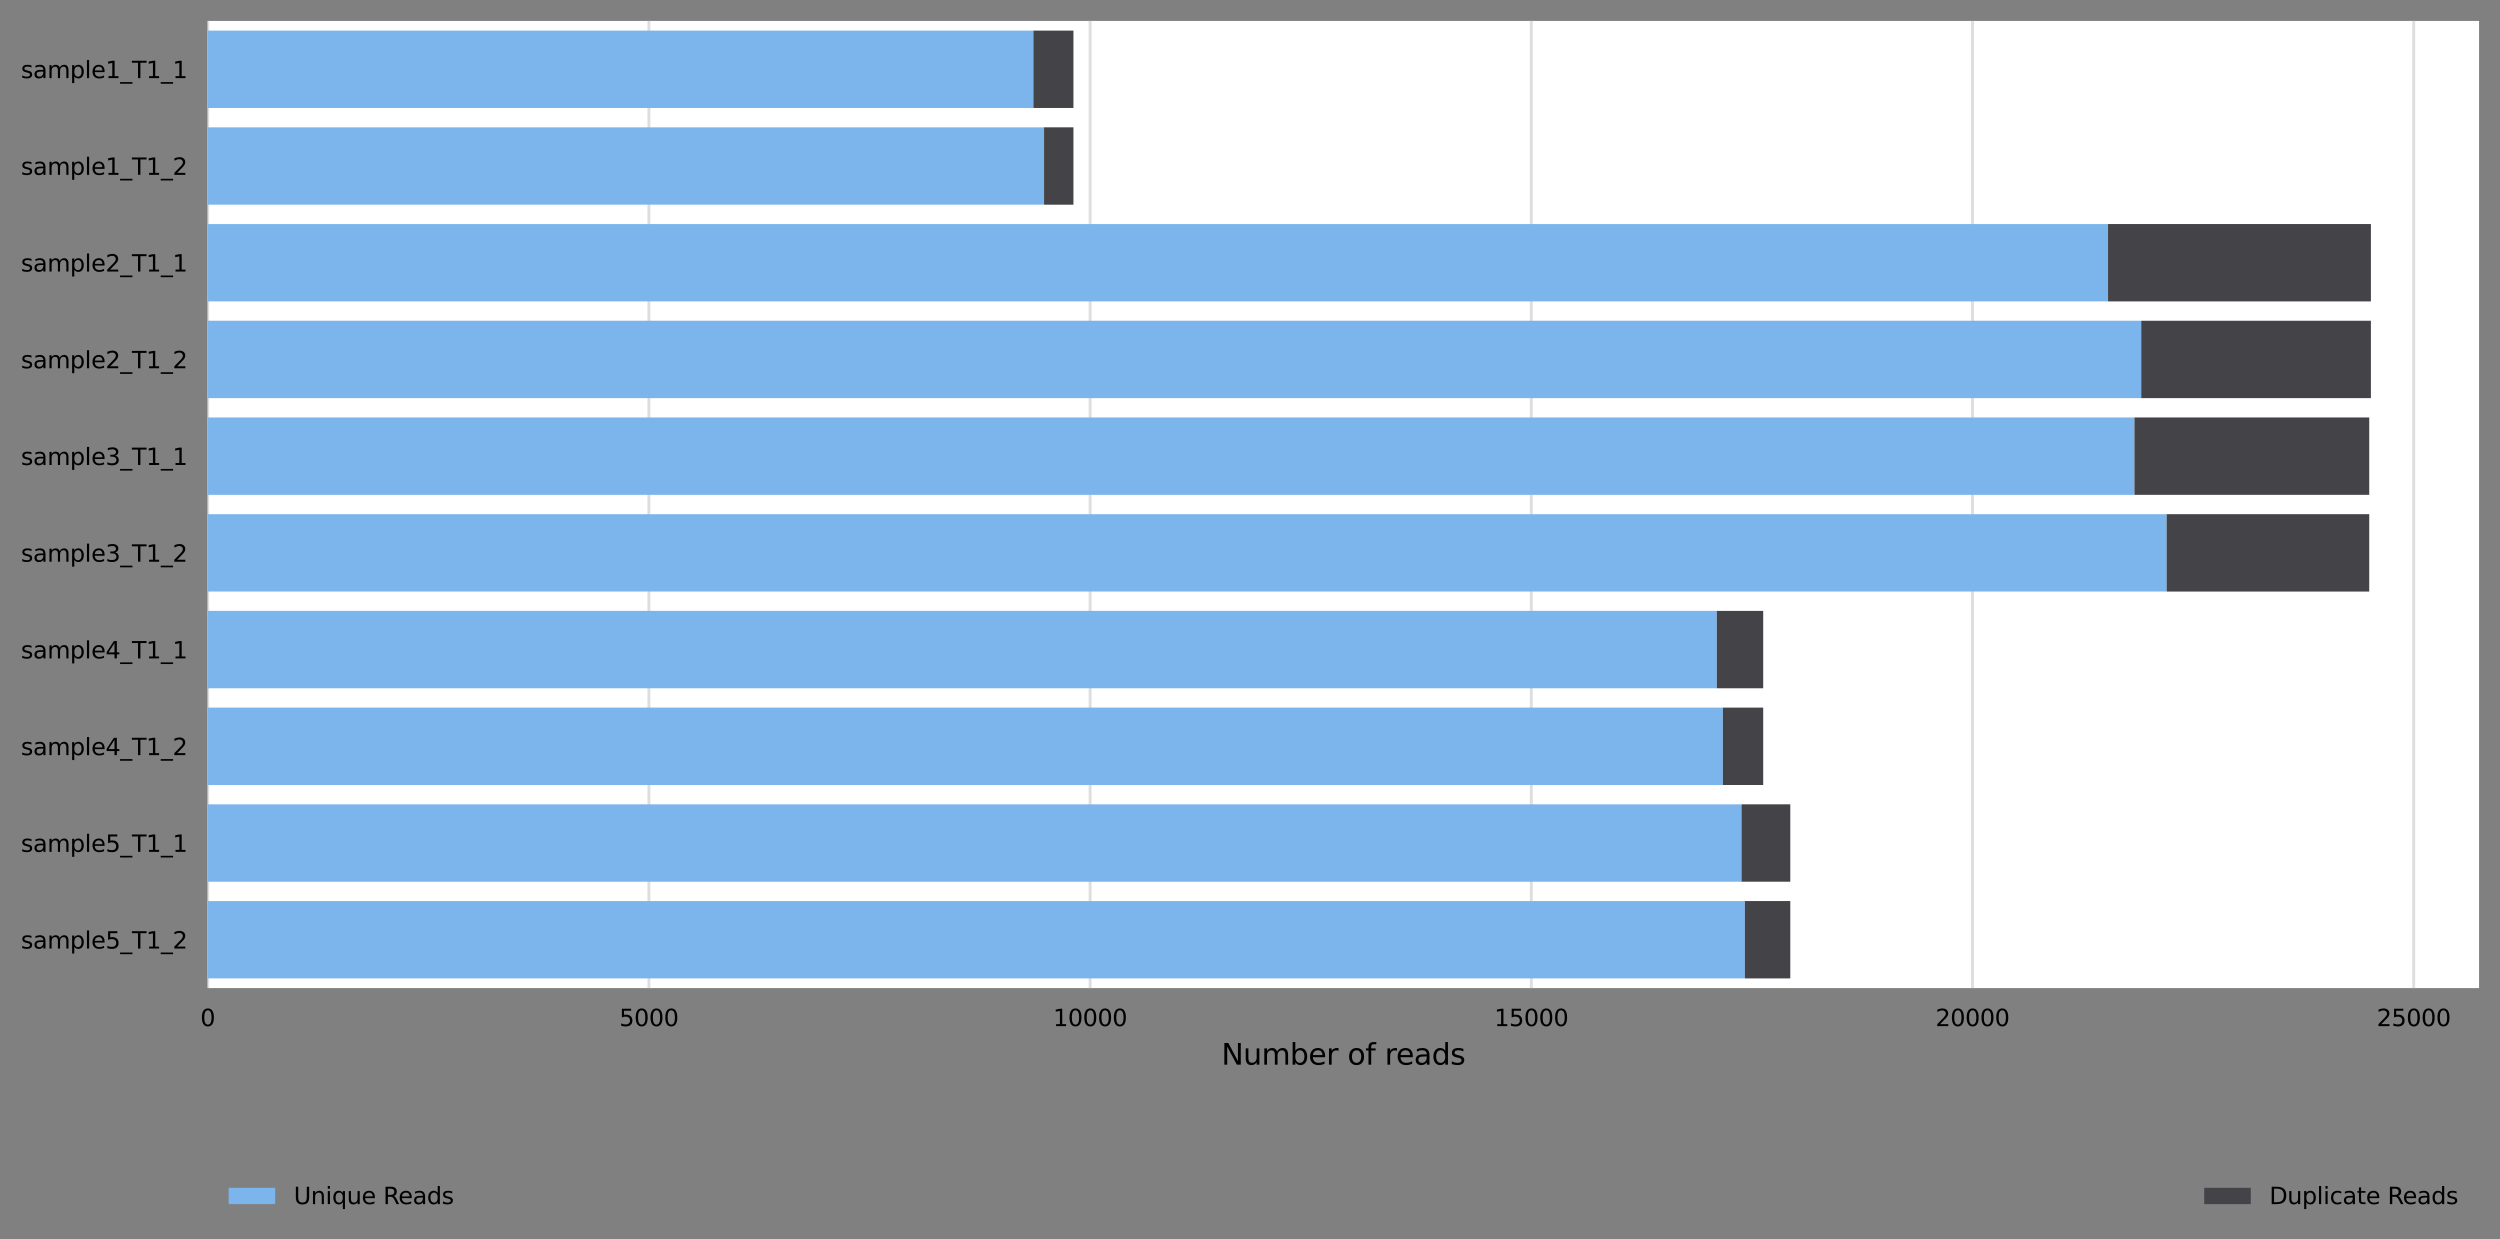 <?xml version="1.0" encoding="utf-8" standalone="no"?>
<!DOCTYPE svg PUBLIC "-//W3C//DTD SVG 1.1//EN"
  "http://www.w3.org/Graphics/SVG/1.1/DTD/svg11.dtd">
<svg xmlns:xlink="http://www.w3.org/1999/xlink" width="859.842pt" height="426.2pt" viewBox="0 0 859.842 426.2" xmlns="http://www.w3.org/2000/svg" version="1.1">
 <rect x="0" y="0" width="859.842" height="426.2" fill="#808080" stroke="none"/>
 <defs>
  <style type="text/css">*{stroke-linejoin: round; stroke-linecap: butt}</style>
 </defs>
 <g id="figure_1">
  <g id="axes_1">
   <g id="patch_1">
    <path d="M 71.442 339.84 
L 852.643 339.84 
L 852.643 7.2 
L 71.442 7.2 
z
" style="fill: #ffffff"/>
   </g>
   <g id="matplotlib.axis_1">
    <g id="xtick_1">
     <g id="line2d_1">
      <path d="M 71.442 339.84 
L 71.442 7.2 
" clip-path="url(#p4b90ffc4fe)" style="fill: none; stroke: #dedede; stroke-linecap: square"/>
     </g>
     <g id="text_1">
      <!-- 0 -->
      <g transform="translate(68.897 352.919) scale(0.08 -0.08)">
       <defs>
        <path id="DejaVuSans-30" d="M 2034 4250 
Q 1547 4250 1301 3770 
Q 1056 3291 1056 2328 
Q 1056 1369 1301 889 
Q 1547 409 2034 409 
Q 2525 409 2770 889 
Q 3016 1369 3016 2328 
Q 3016 3291 2770 3770 
Q 2525 4250 2034 4250 
z
M 2034 4750 
Q 2819 4750 3233 4129 
Q 3647 3509 3647 2328 
Q 3647 1150 3233 529 
Q 2819 -91 2034 -91 
Q 1250 -91 836 529 
Q 422 1150 422 2328 
Q 422 3509 836 4129 
Q 1250 4750 2034 4750 
z
" transform="scale(0.016)"/>
       </defs>
       <use xlink:href="#DejaVuSans-30"/>
      </g>
     </g>
    </g>
    <g id="xtick_2">
     <g id="line2d_2">
      <path d="M 223.186 339.84 
L 223.186 7.2 
" clip-path="url(#p4b90ffc4fe)" style="fill: none; stroke: #dedede; stroke-linecap: square"/>
     </g>
     <g id="text_2">
      <!-- 5000 -->
      <g transform="translate(213.006 352.919) scale(0.08 -0.08)">
       <defs>
        <path id="DejaVuSans-35" d="M 691 4666 
L 3169 4666 
L 3169 4134 
L 1269 4134 
L 1269 2991 
Q 1406 3038 1543 3061 
Q 1681 3084 1819 3084 
Q 2600 3084 3056 2656 
Q 3513 2228 3513 1497 
Q 3513 744 3044 326 
Q 2575 -91 1722 -91 
Q 1428 -91 1123 -41 
Q 819 9 494 109 
L 494 744 
Q 775 591 1075 516 
Q 1375 441 1709 441 
Q 2250 441 2565 725 
Q 2881 1009 2881 1497 
Q 2881 1984 2565 2268 
Q 2250 2553 1709 2553 
Q 1456 2553 1204 2497 
Q 953 2441 691 2322 
L 691 4666 
z
" transform="scale(0.016)"/>
       </defs>
       <use xlink:href="#DejaVuSans-35"/>
       <use xlink:href="#DejaVuSans-30" x="63.623"/>
       <use xlink:href="#DejaVuSans-30" x="127.246"/>
       <use xlink:href="#DejaVuSans-30" x="190.869"/>
      </g>
     </g>
    </g>
    <g id="xtick_3">
     <g id="line2d_3">
      <path d="M 374.93 339.84 
L 374.93 7.2 
" clip-path="url(#p4b90ffc4fe)" style="fill: none; stroke: #dedede; stroke-linecap: square"/>
     </g>
     <g id="text_3">
      <!-- 10000 -->
      <g transform="translate(362.205 352.919) scale(0.08 -0.08)">
       <defs>
        <path id="DejaVuSans-31" d="M 794 531 
L 1825 531 
L 1825 4091 
L 703 3866 
L 703 4441 
L 1819 4666 
L 2450 4666 
L 2450 531 
L 3481 531 
L 3481 0 
L 794 0 
L 794 531 
z
" transform="scale(0.016)"/>
       </defs>
       <use xlink:href="#DejaVuSans-31"/>
       <use xlink:href="#DejaVuSans-30" x="63.623"/>
       <use xlink:href="#DejaVuSans-30" x="127.246"/>
       <use xlink:href="#DejaVuSans-30" x="190.869"/>
       <use xlink:href="#DejaVuSans-30" x="254.492"/>
      </g>
     </g>
    </g>
    <g id="xtick_4">
     <g id="line2d_4">
      <path d="M 526.674 339.84 
L 526.674 7.2 
" clip-path="url(#p4b90ffc4fe)" style="fill: none; stroke: #dedede; stroke-linecap: square"/>
     </g>
     <g id="text_4">
      <!-- 15000 -->
      <g transform="translate(513.949 352.919) scale(0.08 -0.08)">
       <use xlink:href="#DejaVuSans-31"/>
       <use xlink:href="#DejaVuSans-35" x="63.623"/>
       <use xlink:href="#DejaVuSans-30" x="127.246"/>
       <use xlink:href="#DejaVuSans-30" x="190.869"/>
       <use xlink:href="#DejaVuSans-30" x="254.492"/>
      </g>
     </g>
    </g>
    <g id="xtick_5">
     <g id="line2d_5">
      <path d="M 678.418 339.84 
L 678.418 7.2 
" clip-path="url(#p4b90ffc4fe)" style="fill: none; stroke: #dedede; stroke-linecap: square"/>
     </g>
     <g id="text_5">
      <!-- 20000 -->
      <g transform="translate(665.693 352.919) scale(0.08 -0.08)">
       <defs>
        <path id="DejaVuSans-32" d="M 1228 531 
L 3431 531 
L 3431 0 
L 469 0 
L 469 531 
Q 828 903 1448 1529 
Q 2069 2156 2228 2338 
Q 2531 2678 2651 2914 
Q 2772 3150 2772 3378 
Q 2772 3750 2511 3984 
Q 2250 4219 1831 4219 
Q 1534 4219 1204 4116 
Q 875 4013 500 3803 
L 500 4441 
Q 881 4594 1212 4672 
Q 1544 4750 1819 4750 
Q 2544 4750 2975 4387 
Q 3406 4025 3406 3419 
Q 3406 3131 3298 2873 
Q 3191 2616 2906 2266 
Q 2828 2175 2409 1742 
Q 1991 1309 1228 531 
z
" transform="scale(0.016)"/>
       </defs>
       <use xlink:href="#DejaVuSans-32"/>
       <use xlink:href="#DejaVuSans-30" x="63.623"/>
       <use xlink:href="#DejaVuSans-30" x="127.246"/>
       <use xlink:href="#DejaVuSans-30" x="190.869"/>
       <use xlink:href="#DejaVuSans-30" x="254.492"/>
      </g>
     </g>
    </g>
    <g id="xtick_6">
     <g id="line2d_6">
      <path d="M 830.162 339.84 
L 830.162 7.2 
" clip-path="url(#p4b90ffc4fe)" style="fill: none; stroke: #dedede; stroke-linecap: square"/>
     </g>
     <g id="text_6">
      <!-- 25000 -->
      <g transform="translate(817.437 352.919) scale(0.08 -0.08)">
       <use xlink:href="#DejaVuSans-32"/>
       <use xlink:href="#DejaVuSans-35" x="63.623"/>
       <use xlink:href="#DejaVuSans-30" x="127.246"/>
       <use xlink:href="#DejaVuSans-30" x="190.869"/>
       <use xlink:href="#DejaVuSans-30" x="254.492"/>
      </g>
     </g>
    </g>
    <g id="text_7">
     <!-- Number of reads -->
     <g transform="translate(420.096 366.181) scale(0.1 -0.1)">
      <defs>
       <path id="DejaVuSans-4e" d="M 628 4666 
L 1478 4666 
L 3547 763 
L 3547 4666 
L 4159 4666 
L 4159 0 
L 3309 0 
L 1241 3903 
L 1241 0 
L 628 0 
L 628 4666 
z
" transform="scale(0.016)"/>
       <path id="DejaVuSans-75" d="M 544 1381 
L 544 3500 
L 1119 3500 
L 1119 1403 
Q 1119 906 1312 657 
Q 1506 409 1894 409 
Q 2359 409 2629 706 
Q 2900 1003 2900 1516 
L 2900 3500 
L 3475 3500 
L 3475 0 
L 2900 0 
L 2900 538 
Q 2691 219 2414 64 
Q 2138 -91 1772 -91 
Q 1169 -91 856 284 
Q 544 659 544 1381 
z
M 1991 3584 
L 1991 3584 
z
" transform="scale(0.016)"/>
       <path id="DejaVuSans-6d" d="M 3328 2828 
Q 3544 3216 3844 3400 
Q 4144 3584 4550 3584 
Q 5097 3584 5394 3201 
Q 5691 2819 5691 2113 
L 5691 0 
L 5113 0 
L 5113 2094 
Q 5113 2597 4934 2840 
Q 4756 3084 4391 3084 
Q 3944 3084 3684 2787 
Q 3425 2491 3425 1978 
L 3425 0 
L 2847 0 
L 2847 2094 
Q 2847 2600 2669 2842 
Q 2491 3084 2119 3084 
Q 1678 3084 1418 2786 
Q 1159 2488 1159 1978 
L 1159 0 
L 581 0 
L 581 3500 
L 1159 3500 
L 1159 2956 
Q 1356 3278 1631 3431 
Q 1906 3584 2284 3584 
Q 2666 3584 2933 3390 
Q 3200 3197 3328 2828 
z
" transform="scale(0.016)"/>
       <path id="DejaVuSans-62" d="M 3116 1747 
Q 3116 2381 2855 2742 
Q 2594 3103 2138 3103 
Q 1681 3103 1420 2742 
Q 1159 2381 1159 1747 
Q 1159 1113 1420 752 
Q 1681 391 2138 391 
Q 2594 391 2855 752 
Q 3116 1113 3116 1747 
z
M 1159 2969 
Q 1341 3281 1617 3432 
Q 1894 3584 2278 3584 
Q 2916 3584 3314 3078 
Q 3713 2572 3713 1747 
Q 3713 922 3314 415 
Q 2916 -91 2278 -91 
Q 1894 -91 1617 61 
Q 1341 213 1159 525 
L 1159 0 
L 581 0 
L 581 4863 
L 1159 4863 
L 1159 2969 
z
" transform="scale(0.016)"/>
       <path id="DejaVuSans-65" d="M 3597 1894 
L 3597 1613 
L 953 1613 
Q 991 1019 1311 708 
Q 1631 397 2203 397 
Q 2534 397 2845 478 
Q 3156 559 3463 722 
L 3463 178 
Q 3153 47 2828 -22 
Q 2503 -91 2169 -91 
Q 1331 -91 842 396 
Q 353 884 353 1716 
Q 353 2575 817 3079 
Q 1281 3584 2069 3584 
Q 2775 3584 3186 3129 
Q 3597 2675 3597 1894 
z
M 3022 2063 
Q 3016 2534 2758 2815 
Q 2500 3097 2075 3097 
Q 1594 3097 1305 2825 
Q 1016 2553 972 2059 
L 3022 2063 
z
" transform="scale(0.016)"/>
       <path id="DejaVuSans-72" d="M 2631 2963 
Q 2534 3019 2420 3045 
Q 2306 3072 2169 3072 
Q 1681 3072 1420 2755 
Q 1159 2438 1159 1844 
L 1159 0 
L 581 0 
L 581 3500 
L 1159 3500 
L 1159 2956 
Q 1341 3275 1631 3429 
Q 1922 3584 2338 3584 
Q 2397 3584 2469 3576 
Q 2541 3569 2628 3553 
L 2631 2963 
z
" transform="scale(0.016)"/>
       <path id="DejaVuSans-20" transform="scale(0.016)"/>
       <path id="DejaVuSans-6f" d="M 1959 3097 
Q 1497 3097 1228 2736 
Q 959 2375 959 1747 
Q 959 1119 1226 758 
Q 1494 397 1959 397 
Q 2419 397 2687 759 
Q 2956 1122 2956 1747 
Q 2956 2369 2687 2733 
Q 2419 3097 1959 3097 
z
M 1959 3584 
Q 2709 3584 3137 3096 
Q 3566 2609 3566 1747 
Q 3566 888 3137 398 
Q 2709 -91 1959 -91 
Q 1206 -91 779 398 
Q 353 888 353 1747 
Q 353 2609 779 3096 
Q 1206 3584 1959 3584 
z
" transform="scale(0.016)"/>
       <path id="DejaVuSans-66" d="M 2375 4863 
L 2375 4384 
L 1825 4384 
Q 1516 4384 1395 4259 
Q 1275 4134 1275 3809 
L 1275 3500 
L 2222 3500 
L 2222 3053 
L 1275 3053 
L 1275 0 
L 697 0 
L 697 3053 
L 147 3053 
L 147 3500 
L 697 3500 
L 697 3744 
Q 697 4328 969 4595 
Q 1241 4863 1831 4863 
L 2375 4863 
z
" transform="scale(0.016)"/>
       <path id="DejaVuSans-61" d="M 2194 1759 
Q 1497 1759 1228 1600 
Q 959 1441 959 1056 
Q 959 750 1161 570 
Q 1363 391 1709 391 
Q 2188 391 2477 730 
Q 2766 1069 2766 1631 
L 2766 1759 
L 2194 1759 
z
M 3341 1997 
L 3341 0 
L 2766 0 
L 2766 531 
Q 2569 213 2275 61 
Q 1981 -91 1556 -91 
Q 1019 -91 701 211 
Q 384 513 384 1019 
Q 384 1609 779 1909 
Q 1175 2209 1959 2209 
L 2766 2209 
L 2766 2266 
Q 2766 2663 2505 2880 
Q 2244 3097 1772 3097 
Q 1472 3097 1187 3025 
Q 903 2953 641 2809 
L 641 3341 
Q 956 3463 1253 3523 
Q 1550 3584 1831 3584 
Q 2591 3584 2966 3190 
Q 3341 2797 3341 1997 
z
" transform="scale(0.016)"/>
       <path id="DejaVuSans-64" d="M 2906 2969 
L 2906 4863 
L 3481 4863 
L 3481 0 
L 2906 0 
L 2906 525 
Q 2725 213 2448 61 
Q 2172 -91 1784 -91 
Q 1150 -91 751 415 
Q 353 922 353 1747 
Q 353 2572 751 3078 
Q 1150 3584 1784 3584 
Q 2172 3584 2448 3432 
Q 2725 3281 2906 2969 
z
M 947 1747 
Q 947 1113 1208 752 
Q 1469 391 1925 391 
Q 2381 391 2643 752 
Q 2906 1113 2906 1747 
Q 2906 2381 2643 2742 
Q 2381 3103 1925 3103 
Q 1469 3103 1208 2742 
Q 947 2381 947 1747 
z
" transform="scale(0.016)"/>
       <path id="DejaVuSans-73" d="M 2834 3397 
L 2834 2853 
Q 2591 2978 2328 3040 
Q 2066 3103 1784 3103 
Q 1356 3103 1142 2972 
Q 928 2841 928 2578 
Q 928 2378 1081 2264 
Q 1234 2150 1697 2047 
L 1894 2003 
Q 2506 1872 2764 1633 
Q 3022 1394 3022 966 
Q 3022 478 2636 193 
Q 2250 -91 1575 -91 
Q 1294 -91 989 -36 
Q 684 19 347 128 
L 347 722 
Q 666 556 975 473 
Q 1284 391 1588 391 
Q 1994 391 2212 530 
Q 2431 669 2431 922 
Q 2431 1156 2273 1281 
Q 2116 1406 1581 1522 
L 1381 1569 
Q 847 1681 609 1914 
Q 372 2147 372 2553 
Q 372 3047 722 3315 
Q 1072 3584 1716 3584 
Q 2034 3584 2315 3537 
Q 2597 3491 2834 3397 
z
" transform="scale(0.016)"/>
      </defs>
      <use xlink:href="#DejaVuSans-4e"/>
      <use xlink:href="#DejaVuSans-75" x="74.805"/>
      <use xlink:href="#DejaVuSans-6d" x="138.184"/>
      <use xlink:href="#DejaVuSans-62" x="235.596"/>
      <use xlink:href="#DejaVuSans-65" x="299.072"/>
      <use xlink:href="#DejaVuSans-72" x="360.596"/>
      <use xlink:href="#DejaVuSans-20" x="401.709"/>
      <use xlink:href="#DejaVuSans-6f" x="433.496"/>
      <use xlink:href="#DejaVuSans-66" x="494.678"/>
      <use xlink:href="#DejaVuSans-20" x="529.883"/>
      <use xlink:href="#DejaVuSans-72" x="561.67"/>
      <use xlink:href="#DejaVuSans-65" x="600.533"/>
      <use xlink:href="#DejaVuSans-61" x="662.057"/>
      <use xlink:href="#DejaVuSans-64" x="723.336"/>
      <use xlink:href="#DejaVuSans-73" x="786.812"/>
     </g>
    </g>
   </g>
   <g id="matplotlib.axis_2">
    <g id="ytick_1">
     <g id="text_8">
      <!-- sample1_T1_1 -->
      <g transform="translate(7.2 26.871) scale(0.08 -0.08)">
       <defs>
        <path id="DejaVuSans-70" d="M 1159 525 
L 1159 -1331 
L 581 -1331 
L 581 3500 
L 1159 3500 
L 1159 2969 
Q 1341 3281 1617 3432 
Q 1894 3584 2278 3584 
Q 2916 3584 3314 3078 
Q 3713 2572 3713 1747 
Q 3713 922 3314 415 
Q 2916 -91 2278 -91 
Q 1894 -91 1617 61 
Q 1341 213 1159 525 
z
M 3116 1747 
Q 3116 2381 2855 2742 
Q 2594 3103 2138 3103 
Q 1681 3103 1420 2742 
Q 1159 2381 1159 1747 
Q 1159 1113 1420 752 
Q 1681 391 2138 391 
Q 2594 391 2855 752 
Q 3116 1113 3116 1747 
z
" transform="scale(0.016)"/>
        <path id="DejaVuSans-6c" d="M 603 4863 
L 1178 4863 
L 1178 0 
L 603 0 
L 603 4863 
z
" transform="scale(0.016)"/>
        <path id="DejaVuSans-5f" d="M 3263 -1063 
L 3263 -1509 
L -63 -1509 
L -63 -1063 
L 3263 -1063 
z
" transform="scale(0.016)"/>
        <path id="DejaVuSans-54" d="M -19 4666 
L 3928 4666 
L 3928 4134 
L 2272 4134 
L 2272 0 
L 1638 0 
L 1638 4134 
L -19 4134 
L -19 4666 
z
" transform="scale(0.016)"/>
       </defs>
       <use xlink:href="#DejaVuSans-73"/>
       <use xlink:href="#DejaVuSans-61" x="52.1"/>
       <use xlink:href="#DejaVuSans-6d" x="113.379"/>
       <use xlink:href="#DejaVuSans-70" x="210.791"/>
       <use xlink:href="#DejaVuSans-6c" x="274.268"/>
       <use xlink:href="#DejaVuSans-65" x="302.051"/>
       <use xlink:href="#DejaVuSans-31" x="363.574"/>
       <use xlink:href="#DejaVuSans-5f" x="427.197"/>
       <use xlink:href="#DejaVuSans-54" x="477.197"/>
       <use xlink:href="#DejaVuSans-31" x="538.281"/>
       <use xlink:href="#DejaVuSans-5f" x="601.904"/>
       <use xlink:href="#DejaVuSans-31" x="651.904"/>
      </g>
     </g>
    </g>
    <g id="ytick_2">
     <g id="text_9">
      <!-- sample1_T1_2 -->
      <g transform="translate(7.2 60.135) scale(0.08 -0.08)">
       <use xlink:href="#DejaVuSans-73"/>
       <use xlink:href="#DejaVuSans-61" x="52.1"/>
       <use xlink:href="#DejaVuSans-6d" x="113.379"/>
       <use xlink:href="#DejaVuSans-70" x="210.791"/>
       <use xlink:href="#DejaVuSans-6c" x="274.268"/>
       <use xlink:href="#DejaVuSans-65" x="302.051"/>
       <use xlink:href="#DejaVuSans-31" x="363.574"/>
       <use xlink:href="#DejaVuSans-5f" x="427.197"/>
       <use xlink:href="#DejaVuSans-54" x="477.197"/>
       <use xlink:href="#DejaVuSans-31" x="538.281"/>
       <use xlink:href="#DejaVuSans-5f" x="601.904"/>
       <use xlink:href="#DejaVuSans-32" x="651.904"/>
      </g>
     </g>
    </g>
    <g id="ytick_3">
     <g id="text_10">
      <!-- sample2_T1_1 -->
      <g transform="translate(7.2 93.399) scale(0.08 -0.08)">
       <use xlink:href="#DejaVuSans-73"/>
       <use xlink:href="#DejaVuSans-61" x="52.1"/>
       <use xlink:href="#DejaVuSans-6d" x="113.379"/>
       <use xlink:href="#DejaVuSans-70" x="210.791"/>
       <use xlink:href="#DejaVuSans-6c" x="274.268"/>
       <use xlink:href="#DejaVuSans-65" x="302.051"/>
       <use xlink:href="#DejaVuSans-32" x="363.574"/>
       <use xlink:href="#DejaVuSans-5f" x="427.197"/>
       <use xlink:href="#DejaVuSans-54" x="477.197"/>
       <use xlink:href="#DejaVuSans-31" x="538.281"/>
       <use xlink:href="#DejaVuSans-5f" x="601.904"/>
       <use xlink:href="#DejaVuSans-31" x="651.904"/>
      </g>
     </g>
    </g>
    <g id="ytick_4">
     <g id="text_11">
      <!-- sample2_T1_2 -->
      <g transform="translate(7.2 126.663) scale(0.08 -0.08)">
       <use xlink:href="#DejaVuSans-73"/>
       <use xlink:href="#DejaVuSans-61" x="52.1"/>
       <use xlink:href="#DejaVuSans-6d" x="113.379"/>
       <use xlink:href="#DejaVuSans-70" x="210.791"/>
       <use xlink:href="#DejaVuSans-6c" x="274.268"/>
       <use xlink:href="#DejaVuSans-65" x="302.051"/>
       <use xlink:href="#DejaVuSans-32" x="363.574"/>
       <use xlink:href="#DejaVuSans-5f" x="427.197"/>
       <use xlink:href="#DejaVuSans-54" x="477.197"/>
       <use xlink:href="#DejaVuSans-31" x="538.281"/>
       <use xlink:href="#DejaVuSans-5f" x="601.904"/>
       <use xlink:href="#DejaVuSans-32" x="651.904"/>
      </g>
     </g>
    </g>
    <g id="ytick_5">
     <g id="text_12">
      <!-- sample3_T1_1 -->
      <g transform="translate(7.2 159.927) scale(0.08 -0.08)">
       <defs>
        <path id="DejaVuSans-33" d="M 2597 2516 
Q 3050 2419 3304 2112 
Q 3559 1806 3559 1356 
Q 3559 666 3084 287 
Q 2609 -91 1734 -91 
Q 1441 -91 1130 -33 
Q 819 25 488 141 
L 488 750 
Q 750 597 1062 519 
Q 1375 441 1716 441 
Q 2309 441 2620 675 
Q 2931 909 2931 1356 
Q 2931 1769 2642 2001 
Q 2353 2234 1838 2234 
L 1294 2234 
L 1294 2753 
L 1863 2753 
Q 2328 2753 2575 2939 
Q 2822 3125 2822 3475 
Q 2822 3834 2567 4026 
Q 2313 4219 1838 4219 
Q 1578 4219 1281 4162 
Q 984 4106 628 3988 
L 628 4550 
Q 988 4650 1302 4700 
Q 1616 4750 1894 4750 
Q 2613 4750 3031 4423 
Q 3450 4097 3450 3541 
Q 3450 3153 3228 2886 
Q 3006 2619 2597 2516 
z
" transform="scale(0.016)"/>
       </defs>
       <use xlink:href="#DejaVuSans-73"/>
       <use xlink:href="#DejaVuSans-61" x="52.1"/>
       <use xlink:href="#DejaVuSans-6d" x="113.379"/>
       <use xlink:href="#DejaVuSans-70" x="210.791"/>
       <use xlink:href="#DejaVuSans-6c" x="274.268"/>
       <use xlink:href="#DejaVuSans-65" x="302.051"/>
       <use xlink:href="#DejaVuSans-33" x="363.574"/>
       <use xlink:href="#DejaVuSans-5f" x="427.197"/>
       <use xlink:href="#DejaVuSans-54" x="477.197"/>
       <use xlink:href="#DejaVuSans-31" x="538.281"/>
       <use xlink:href="#DejaVuSans-5f" x="601.904"/>
       <use xlink:href="#DejaVuSans-31" x="651.904"/>
      </g>
     </g>
    </g>
    <g id="ytick_6">
     <g id="text_13">
      <!-- sample3_T1_2 -->
      <g transform="translate(7.2 193.191) scale(0.08 -0.08)">
       <use xlink:href="#DejaVuSans-73"/>
       <use xlink:href="#DejaVuSans-61" x="52.1"/>
       <use xlink:href="#DejaVuSans-6d" x="113.379"/>
       <use xlink:href="#DejaVuSans-70" x="210.791"/>
       <use xlink:href="#DejaVuSans-6c" x="274.268"/>
       <use xlink:href="#DejaVuSans-65" x="302.051"/>
       <use xlink:href="#DejaVuSans-33" x="363.574"/>
       <use xlink:href="#DejaVuSans-5f" x="427.197"/>
       <use xlink:href="#DejaVuSans-54" x="477.197"/>
       <use xlink:href="#DejaVuSans-31" x="538.281"/>
       <use xlink:href="#DejaVuSans-5f" x="601.904"/>
       <use xlink:href="#DejaVuSans-32" x="651.904"/>
      </g>
     </g>
    </g>
    <g id="ytick_7">
     <g id="text_14">
      <!-- sample4_T1_1 -->
      <g transform="translate(7.2 226.455) scale(0.08 -0.08)">
       <defs>
        <path id="DejaVuSans-34" d="M 2419 4116 
L 825 1625 
L 2419 1625 
L 2419 4116 
z
M 2253 4666 
L 3047 4666 
L 3047 1625 
L 3713 1625 
L 3713 1100 
L 3047 1100 
L 3047 0 
L 2419 0 
L 2419 1100 
L 313 1100 
L 313 1709 
L 2253 4666 
z
" transform="scale(0.016)"/>
       </defs>
       <use xlink:href="#DejaVuSans-73"/>
       <use xlink:href="#DejaVuSans-61" x="52.1"/>
       <use xlink:href="#DejaVuSans-6d" x="113.379"/>
       <use xlink:href="#DejaVuSans-70" x="210.791"/>
       <use xlink:href="#DejaVuSans-6c" x="274.268"/>
       <use xlink:href="#DejaVuSans-65" x="302.051"/>
       <use xlink:href="#DejaVuSans-34" x="363.574"/>
       <use xlink:href="#DejaVuSans-5f" x="427.197"/>
       <use xlink:href="#DejaVuSans-54" x="477.197"/>
       <use xlink:href="#DejaVuSans-31" x="538.281"/>
       <use xlink:href="#DejaVuSans-5f" x="601.904"/>
       <use xlink:href="#DejaVuSans-31" x="651.904"/>
      </g>
     </g>
    </g>
    <g id="ytick_8">
     <g id="text_15">
      <!-- sample4_T1_2 -->
      <g transform="translate(7.2 259.719) scale(0.08 -0.08)">
       <use xlink:href="#DejaVuSans-73"/>
       <use xlink:href="#DejaVuSans-61" x="52.1"/>
       <use xlink:href="#DejaVuSans-6d" x="113.379"/>
       <use xlink:href="#DejaVuSans-70" x="210.791"/>
       <use xlink:href="#DejaVuSans-6c" x="274.268"/>
       <use xlink:href="#DejaVuSans-65" x="302.051"/>
       <use xlink:href="#DejaVuSans-34" x="363.574"/>
       <use xlink:href="#DejaVuSans-5f" x="427.197"/>
       <use xlink:href="#DejaVuSans-54" x="477.197"/>
       <use xlink:href="#DejaVuSans-31" x="538.281"/>
       <use xlink:href="#DejaVuSans-5f" x="601.904"/>
       <use xlink:href="#DejaVuSans-32" x="651.904"/>
      </g>
     </g>
    </g>
    <g id="ytick_9">
     <g id="text_16">
      <!-- sample5_T1_1 -->
      <g transform="translate(7.2 292.983) scale(0.08 -0.08)">
       <use xlink:href="#DejaVuSans-73"/>
       <use xlink:href="#DejaVuSans-61" x="52.1"/>
       <use xlink:href="#DejaVuSans-6d" x="113.379"/>
       <use xlink:href="#DejaVuSans-70" x="210.791"/>
       <use xlink:href="#DejaVuSans-6c" x="274.268"/>
       <use xlink:href="#DejaVuSans-65" x="302.051"/>
       <use xlink:href="#DejaVuSans-35" x="363.574"/>
       <use xlink:href="#DejaVuSans-5f" x="427.197"/>
       <use xlink:href="#DejaVuSans-54" x="477.197"/>
       <use xlink:href="#DejaVuSans-31" x="538.281"/>
       <use xlink:href="#DejaVuSans-5f" x="601.904"/>
       <use xlink:href="#DejaVuSans-31" x="651.904"/>
      </g>
     </g>
    </g>
    <g id="ytick_10">
     <g id="text_17">
      <!-- sample5_T1_2 -->
      <g transform="translate(7.2 326.247) scale(0.08 -0.08)">
       <use xlink:href="#DejaVuSans-73"/>
       <use xlink:href="#DejaVuSans-61" x="52.1"/>
       <use xlink:href="#DejaVuSans-6d" x="113.379"/>
       <use xlink:href="#DejaVuSans-70" x="210.791"/>
       <use xlink:href="#DejaVuSans-6c" x="274.268"/>
       <use xlink:href="#DejaVuSans-65" x="302.051"/>
       <use xlink:href="#DejaVuSans-35" x="363.574"/>
       <use xlink:href="#DejaVuSans-5f" x="427.197"/>
       <use xlink:href="#DejaVuSans-54" x="477.197"/>
       <use xlink:href="#DejaVuSans-31" x="538.281"/>
       <use xlink:href="#DejaVuSans-5f" x="601.904"/>
       <use xlink:href="#DejaVuSans-32" x="651.904"/>
      </g>
     </g>
    </g>
   </g>
   <g id="patch_2">
    <path d="M 71.442 10.526 
L 355.416 10.526 
L 355.416 37.138 
L 71.442 37.138 
z
" clip-path="url(#p4b90ffc4fe)" style="fill: #7cb5ec"/>
   </g>
   <g id="patch_3">
    <path d="M 71.442 43.79 
L 359.088 43.79 
L 359.088 70.402 
L 71.442 70.402 
z
" clip-path="url(#p4b90ffc4fe)" style="fill: #7cb5ec"/>
   </g>
   <g id="patch_4">
    <path d="M 71.442 77.054 
L 725.034 77.054 
L 725.034 103.666 
L 71.442 103.666 
z
" clip-path="url(#p4b90ffc4fe)" style="fill: #7cb5ec"/>
   </g>
   <g id="patch_5">
    <path d="M 71.442 110.318 
L 736.445 110.318 
L 736.445 136.93 
L 71.442 136.93 
z
" clip-path="url(#p4b90ffc4fe)" style="fill: #7cb5ec"/>
   </g>
   <g id="patch_6">
    <path d="M 71.442 143.582 
L 734.108 143.582 
L 734.108 170.194 
L 71.442 170.194 
z
" clip-path="url(#p4b90ffc4fe)" style="fill: #7cb5ec"/>
   </g>
   <g id="patch_7">
    <path d="M 71.442 176.846 
L 745.185 176.846 
L 745.185 203.458 
L 71.442 203.458 
z
" clip-path="url(#p4b90ffc4fe)" style="fill: #7cb5ec"/>
   </g>
   <g id="patch_8">
    <path d="M 71.442 210.11 
L 590.467 210.11 
L 590.467 236.722 
L 71.442 236.722 
z
" clip-path="url(#p4b90ffc4fe)" style="fill: #7cb5ec"/>
   </g>
   <g id="patch_9">
    <path d="M 71.442 243.374 
L 592.561 243.374 
L 592.561 269.986 
L 71.442 269.986 
z
" clip-path="url(#p4b90ffc4fe)" style="fill: #7cb5ec"/>
   </g>
   <g id="patch_10">
    <path d="M 71.442 276.638 
L 598.965 276.638 
L 598.965 303.25 
L 71.442 303.25 
z
" clip-path="url(#p4b90ffc4fe)" style="fill: #7cb5ec"/>
   </g>
   <g id="patch_11">
    <path d="M 71.442 309.902 
L 600.118 309.902 
L 600.118 336.514 
L 71.442 336.514 
z
" clip-path="url(#p4b90ffc4fe)" style="fill: #7cb5ec"/>
   </g>
   <g id="patch_12">
    <path d="M 355.416 10.526 
L 369.194 10.526 
L 369.194 37.138 
L 355.416 37.138 
z
" clip-path="url(#p4b90ffc4fe)" style="fill: #434348"/>
   </g>
   <g id="patch_13">
    <path d="M 359.088 43.79 
L 369.194 43.79 
L 369.194 70.402 
L 359.088 70.402 
z
" clip-path="url(#p4b90ffc4fe)" style="fill: #434348"/>
   </g>
   <g id="patch_14">
    <path d="M 725.034 77.054 
L 815.442 77.054 
L 815.442 103.666 
L 725.034 103.666 
z
" clip-path="url(#p4b90ffc4fe)" style="fill: #434348"/>
   </g>
   <g id="patch_15">
    <path d="M 736.445 110.318 
L 815.442 110.318 
L 815.442 136.93 
L 736.445 136.93 
z
" clip-path="url(#p4b90ffc4fe)" style="fill: #434348"/>
   </g>
   <g id="patch_16">
    <path d="M 734.108 143.582 
L 814.866 143.582 
L 814.866 170.194 
L 734.108 170.194 
z
" clip-path="url(#p4b90ffc4fe)" style="fill: #434348"/>
   </g>
   <g id="patch_17">
    <path d="M 745.185 176.846 
L 814.866 176.846 
L 814.866 203.458 
L 745.185 203.458 
z
" clip-path="url(#p4b90ffc4fe)" style="fill: #434348"/>
   </g>
   <g id="patch_18">
    <path d="M 590.467 210.11 
L 606.431 210.11 
L 606.431 236.722 
L 590.467 236.722 
z
" clip-path="url(#p4b90ffc4fe)" style="fill: #434348"/>
   </g>
   <g id="patch_19">
    <path d="M 592.561 243.374 
L 606.431 243.374 
L 606.431 269.986 
L 592.561 269.986 
z
" clip-path="url(#p4b90ffc4fe)" style="fill: #434348"/>
   </g>
   <g id="patch_20">
    <path d="M 598.965 276.638 
L 615.748 276.638 
L 615.748 303.25 
L 598.965 303.25 
z
" clip-path="url(#p4b90ffc4fe)" style="fill: #434348"/>
   </g>
   <g id="patch_21">
    <path d="M 600.118 309.902 
L 615.748 309.902 
L 615.748 336.514 
L 600.118 336.514 
z
" clip-path="url(#p4b90ffc4fe)" style="fill: #434348"/>
   </g>
   <g id="text_18">
    <!-- FastQC: Sequence Counts -->
    <g transform="translate(358.913 -20.52) scale(0.16 -0.16)">
     <defs>
      <path id="DejaVuSans-46" d="M 628 4666 
L 3309 4666 
L 3309 4134 
L 1259 4134 
L 1259 2759 
L 3109 2759 
L 3109 2228 
L 1259 2228 
L 1259 0 
L 628 0 
L 628 4666 
z
" transform="scale(0.016)"/>
      <path id="DejaVuSans-74" d="M 1172 4494 
L 1172 3500 
L 2356 3500 
L 2356 3053 
L 1172 3053 
L 1172 1153 
Q 1172 725 1289 603 
Q 1406 481 1766 481 
L 2356 481 
L 2356 0 
L 1766 0 
Q 1100 0 847 248 
Q 594 497 594 1153 
L 594 3053 
L 172 3053 
L 172 3500 
L 594 3500 
L 594 4494 
L 1172 4494 
z
" transform="scale(0.016)"/>
      <path id="DejaVuSans-51" d="M 2522 4238 
Q 1834 4238 1429 3725 
Q 1025 3213 1025 2328 
Q 1025 1447 1429 934 
Q 1834 422 2522 422 
Q 3209 422 3611 934 
Q 4013 1447 4013 2328 
Q 4013 3213 3611 3725 
Q 3209 4238 2522 4238 
z
M 3406 84 
L 4238 -825 
L 3475 -825 
L 2784 -78 
Q 2681 -84 2626 -87 
Q 2572 -91 2522 -91 
Q 1538 -91 948 567 
Q 359 1225 359 2328 
Q 359 3434 948 4092 
Q 1538 4750 2522 4750 
Q 3503 4750 4090 4092 
Q 4678 3434 4678 2328 
Q 4678 1516 4351 937 
Q 4025 359 3406 84 
z
" transform="scale(0.016)"/>
      <path id="DejaVuSans-43" d="M 4122 4306 
L 4122 3641 
Q 3803 3938 3442 4084 
Q 3081 4231 2675 4231 
Q 1875 4231 1450 3742 
Q 1025 3253 1025 2328 
Q 1025 1406 1450 917 
Q 1875 428 2675 428 
Q 3081 428 3442 575 
Q 3803 722 4122 1019 
L 4122 359 
Q 3791 134 3420 21 
Q 3050 -91 2638 -91 
Q 1578 -91 968 557 
Q 359 1206 359 2328 
Q 359 3453 968 4101 
Q 1578 4750 2638 4750 
Q 3056 4750 3426 4639 
Q 3797 4528 4122 4306 
z
" transform="scale(0.016)"/>
      <path id="DejaVuSans-3a" d="M 750 794 
L 1409 794 
L 1409 0 
L 750 0 
L 750 794 
z
M 750 3309 
L 1409 3309 
L 1409 2516 
L 750 2516 
L 750 3309 
z
" transform="scale(0.016)"/>
      <path id="DejaVuSans-53" d="M 3425 4513 
L 3425 3897 
Q 3066 4069 2747 4153 
Q 2428 4238 2131 4238 
Q 1616 4238 1336 4038 
Q 1056 3838 1056 3469 
Q 1056 3159 1242 3001 
Q 1428 2844 1947 2747 
L 2328 2669 
Q 3034 2534 3370 2195 
Q 3706 1856 3706 1288 
Q 3706 609 3251 259 
Q 2797 -91 1919 -91 
Q 1588 -91 1214 -16 
Q 841 59 441 206 
L 441 856 
Q 825 641 1194 531 
Q 1563 422 1919 422 
Q 2459 422 2753 634 
Q 3047 847 3047 1241 
Q 3047 1584 2836 1778 
Q 2625 1972 2144 2069 
L 1759 2144 
Q 1053 2284 737 2584 
Q 422 2884 422 3419 
Q 422 4038 858 4394 
Q 1294 4750 2059 4750 
Q 2388 4750 2728 4690 
Q 3069 4631 3425 4513 
z
" transform="scale(0.016)"/>
      <path id="DejaVuSans-71" d="M 947 1747 
Q 947 1113 1208 752 
Q 1469 391 1925 391 
Q 2381 391 2643 752 
Q 2906 1113 2906 1747 
Q 2906 2381 2643 2742 
Q 2381 3103 1925 3103 
Q 1469 3103 1208 2742 
Q 947 2381 947 1747 
z
M 2906 525 
Q 2725 213 2448 61 
Q 2172 -91 1784 -91 
Q 1150 -91 751 415 
Q 353 922 353 1747 
Q 353 2572 751 3078 
Q 1150 3584 1784 3584 
Q 2172 3584 2448 3432 
Q 2725 3281 2906 2969 
L 2906 3500 
L 3481 3500 
L 3481 -1331 
L 2906 -1331 
L 2906 525 
z
" transform="scale(0.016)"/>
      <path id="DejaVuSans-6e" d="M 3513 2113 
L 3513 0 
L 2938 0 
L 2938 2094 
Q 2938 2591 2744 2837 
Q 2550 3084 2163 3084 
Q 1697 3084 1428 2787 
Q 1159 2491 1159 1978 
L 1159 0 
L 581 0 
L 581 3500 
L 1159 3500 
L 1159 2956 
Q 1366 3272 1645 3428 
Q 1925 3584 2291 3584 
Q 2894 3584 3203 3211 
Q 3513 2838 3513 2113 
z
" transform="scale(0.016)"/>
      <path id="DejaVuSans-63" d="M 3122 3366 
L 3122 2828 
Q 2878 2963 2633 3030 
Q 2388 3097 2138 3097 
Q 1578 3097 1268 2742 
Q 959 2388 959 1747 
Q 959 1106 1268 751 
Q 1578 397 2138 397 
Q 2388 397 2633 464 
Q 2878 531 3122 666 
L 3122 134 
Q 2881 22 2623 -34 
Q 2366 -91 2075 -91 
Q 1284 -91 818 406 
Q 353 903 353 1747 
Q 353 2603 823 3093 
Q 1294 3584 2113 3584 
Q 2378 3584 2631 3529 
Q 2884 3475 3122 3366 
z
" transform="scale(0.016)"/>
     </defs>
     <use xlink:href="#DejaVuSans-46"/>
     <use xlink:href="#DejaVuSans-61" x="48.395"/>
     <use xlink:href="#DejaVuSans-73" x="109.674"/>
     <use xlink:href="#DejaVuSans-74" x="161.773"/>
     <use xlink:href="#DejaVuSans-51" x="200.982"/>
     <use xlink:href="#DejaVuSans-43" x="279.693"/>
     <use xlink:href="#DejaVuSans-3a" x="349.518"/>
     <use xlink:href="#DejaVuSans-20" x="383.209"/>
     <use xlink:href="#DejaVuSans-53" x="414.996"/>
     <use xlink:href="#DejaVuSans-65" x="478.473"/>
     <use xlink:href="#DejaVuSans-71" x="539.996"/>
     <use xlink:href="#DejaVuSans-75" x="603.473"/>
     <use xlink:href="#DejaVuSans-65" x="666.852"/>
     <use xlink:href="#DejaVuSans-6e" x="728.375"/>
     <use xlink:href="#DejaVuSans-63" x="791.754"/>
     <use xlink:href="#DejaVuSans-65" x="846.734"/>
     <use xlink:href="#DejaVuSans-20" x="908.258"/>
     <use xlink:href="#DejaVuSans-43" x="940.045"/>
     <use xlink:href="#DejaVuSans-6f" x="1009.869"/>
     <use xlink:href="#DejaVuSans-75" x="1071.051"/>
     <use xlink:href="#DejaVuSans-6e" x="1134.43"/>
     <use xlink:href="#DejaVuSans-74" x="1197.809"/>
     <use xlink:href="#DejaVuSans-73" x="1237.018"/>
    </g>
   </g>
   <g id="legend_1">
    <g id="patch_22">
     <path d="M 78.642 414.136 
L 94.642 414.136 
L 94.642 408.536 
L 78.642 408.536 
z
" style="fill: #7cb5ec"/>
    </g>
    <g id="text_19">
     <!-- Unique Reads -->
     <g transform="translate(101.043 414.136) scale(0.08 -0.08)">
      <defs>
       <path id="DejaVuSans-55" d="M 556 4666 
L 1191 4666 
L 1191 1831 
Q 1191 1081 1462 751 
Q 1734 422 2344 422 
Q 2950 422 3222 751 
Q 3494 1081 3494 1831 
L 3494 4666 
L 4128 4666 
L 4128 1753 
Q 4128 841 3676 375 
Q 3225 -91 2344 -91 
Q 1459 -91 1007 375 
Q 556 841 556 1753 
L 556 4666 
z
" transform="scale(0.016)"/>
       <path id="DejaVuSans-69" d="M 603 3500 
L 1178 3500 
L 1178 0 
L 603 0 
L 603 3500 
z
M 603 4863 
L 1178 4863 
L 1178 4134 
L 603 4134 
L 603 4863 
z
" transform="scale(0.016)"/>
       <path id="DejaVuSans-52" d="M 2841 2188 
Q 3044 2119 3236 1894 
Q 3428 1669 3622 1275 
L 4263 0 
L 3584 0 
L 2988 1197 
Q 2756 1666 2539 1819 
Q 2322 1972 1947 1972 
L 1259 1972 
L 1259 0 
L 628 0 
L 628 4666 
L 2053 4666 
Q 2853 4666 3247 4331 
Q 3641 3997 3641 3322 
Q 3641 2881 3436 2590 
Q 3231 2300 2841 2188 
z
M 1259 4147 
L 1259 2491 
L 2053 2491 
Q 2509 2491 2742 2702 
Q 2975 2913 2975 3322 
Q 2975 3731 2742 3939 
Q 2509 4147 2053 4147 
L 1259 4147 
z
" transform="scale(0.016)"/>
      </defs>
      <use xlink:href="#DejaVuSans-55"/>
      <use xlink:href="#DejaVuSans-6e" x="73.193"/>
      <use xlink:href="#DejaVuSans-69" x="136.572"/>
      <use xlink:href="#DejaVuSans-71" x="164.355"/>
      <use xlink:href="#DejaVuSans-75" x="227.832"/>
      <use xlink:href="#DejaVuSans-65" x="291.211"/>
      <use xlink:href="#DejaVuSans-20" x="352.734"/>
      <use xlink:href="#DejaVuSans-52" x="384.521"/>
      <use xlink:href="#DejaVuSans-65" x="449.504"/>
      <use xlink:href="#DejaVuSans-61" x="511.027"/>
      <use xlink:href="#DejaVuSans-64" x="572.307"/>
      <use xlink:href="#DejaVuSans-73" x="635.783"/>
     </g>
    </g>
    <g id="patch_23">
     <path d="M 758.116 414.136 
L 774.116 414.136 
L 774.116 408.536 
L 758.116 408.536 
z
" style="fill: #434348"/>
    </g>
    <g id="text_20">
     <!-- Duplicate Reads -->
     <g transform="translate(780.516 414.136) scale(0.08 -0.08)">
      <defs>
       <path id="DejaVuSans-44" d="M 1259 4147 
L 1259 519 
L 2022 519 
Q 2988 519 3436 956 
Q 3884 1394 3884 2338 
Q 3884 3275 3436 3711 
Q 2988 4147 2022 4147 
L 1259 4147 
z
M 628 4666 
L 1925 4666 
Q 3281 4666 3915 4102 
Q 4550 3538 4550 2338 
Q 4550 1131 3912 565 
Q 3275 0 1925 0 
L 628 0 
L 628 4666 
z
" transform="scale(0.016)"/>
      </defs>
      <use xlink:href="#DejaVuSans-44"/>
      <use xlink:href="#DejaVuSans-75" x="77.002"/>
      <use xlink:href="#DejaVuSans-70" x="140.381"/>
      <use xlink:href="#DejaVuSans-6c" x="203.857"/>
      <use xlink:href="#DejaVuSans-69" x="231.641"/>
      <use xlink:href="#DejaVuSans-63" x="259.424"/>
      <use xlink:href="#DejaVuSans-61" x="314.404"/>
      <use xlink:href="#DejaVuSans-74" x="375.684"/>
      <use xlink:href="#DejaVuSans-65" x="414.893"/>
      <use xlink:href="#DejaVuSans-20" x="476.416"/>
      <use xlink:href="#DejaVuSans-52" x="508.203"/>
      <use xlink:href="#DejaVuSans-65" x="573.186"/>
      <use xlink:href="#DejaVuSans-61" x="634.709"/>
      <use xlink:href="#DejaVuSans-64" x="695.988"/>
      <use xlink:href="#DejaVuSans-73" x="759.465"/>
     </g>
    </g>
   </g>
  </g>
 </g>
 <defs>
  <clipPath id="p4b90ffc4fe">
   <rect x="71.442" y="7.2" width="781.2" height="332.64"/>
  </clipPath>
 </defs>
</svg>
